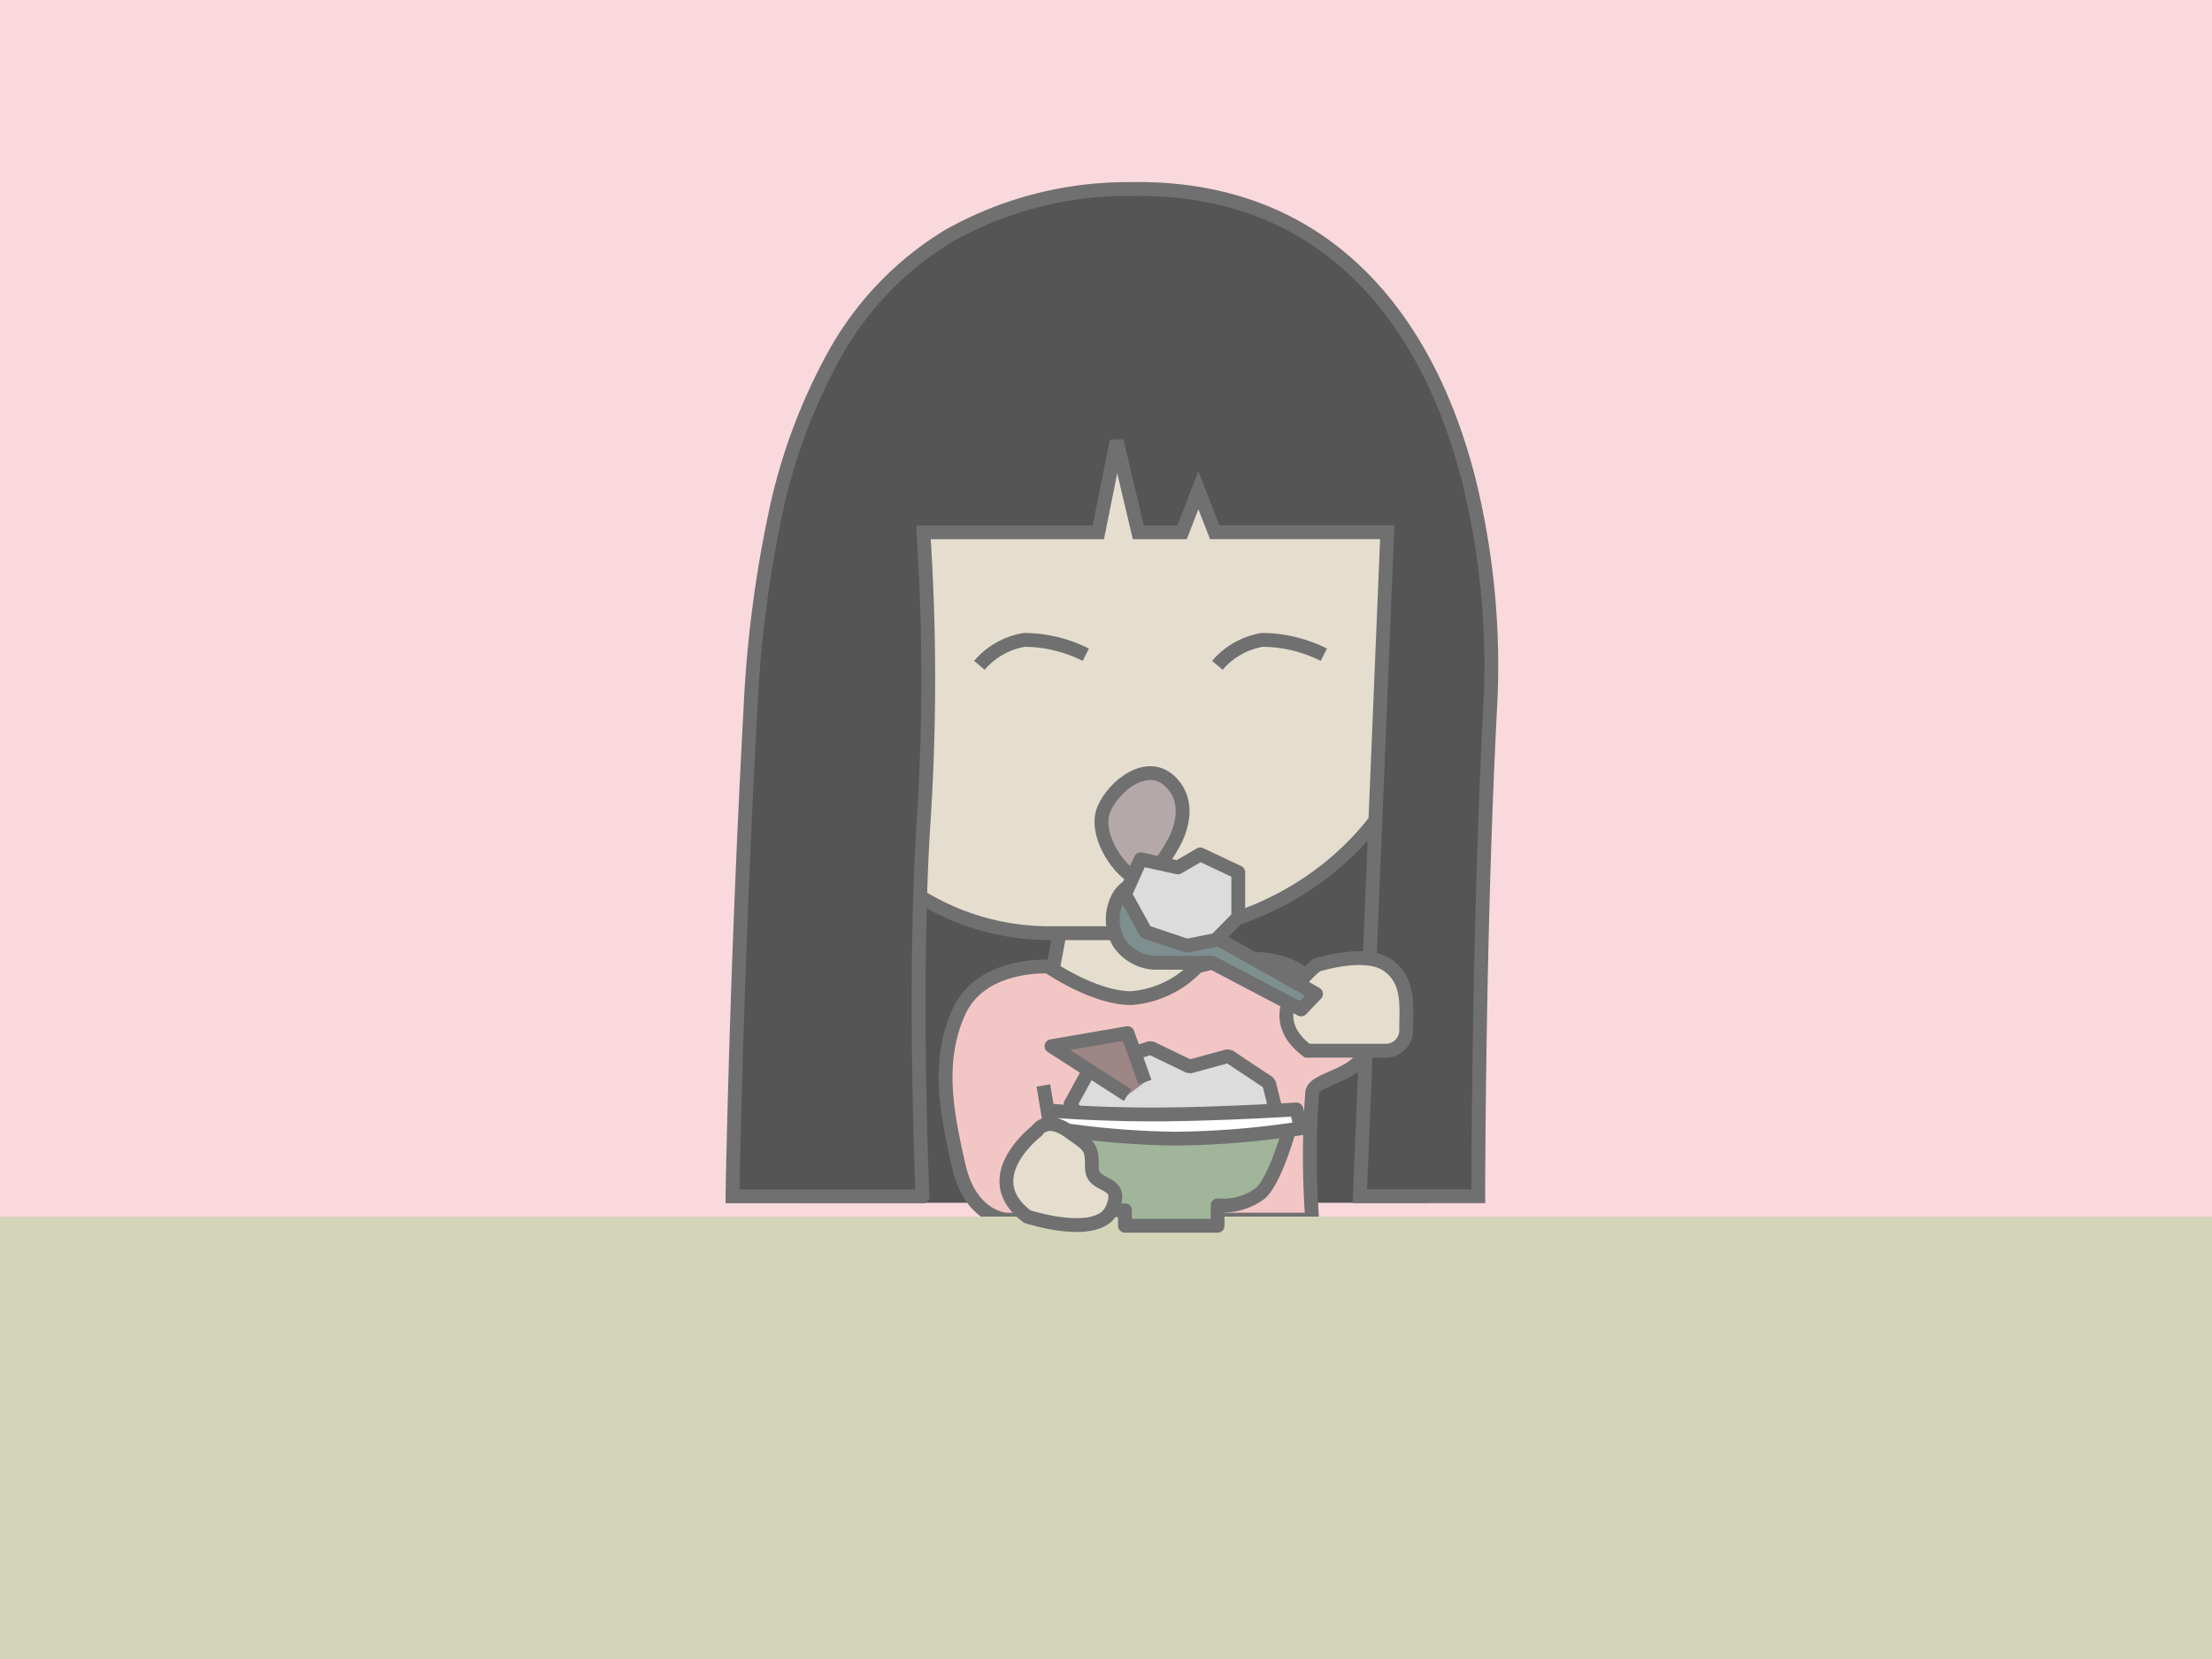 <svg xmlns="http://www.w3.org/2000/svg" xmlns:xlink="http://www.w3.org/1999/xlink" width="160" height="120" viewBox="0 0 160 120">
  <defs>
    <clipPath id="clip-path">
      <rect width="19.238" height="14.936" fill="none"/>
    </clipPath>
  </defs>
  <g id="char-eating" transform="translate(-1315 -739)">
    <rect id="image-5" width="160" height="120" transform="translate(1315 739)" fill="#f9d9dd"/>
    <g id="char-eating-2" data-name="char-eating" transform="translate(102 101)">
      <rect id="hairback" width="45.57" height="31" transform="translate(1270.721 694)" fill="#555"/>
      <path id="neck" d="M4918.186,1696.812l-1.294,6.8,6.832,3.825,3.911-5.95v-4.675Z" transform="translate(-3628.052 -993.867)" fill="#e5decf" stroke="#707070" stroke-width="1"/>
      <g id="face" transform="translate(1265.983 651.667)">
        <g id="Path_42" data-name="Path 42" transform="translate(4.739 6.333)" fill="#e5decf">
          <path d="M 25.373 47.5 L 18.228 47.5 C 13.491 47.5 9.039 45.679 5.69 42.372 C 2.343 39.067 0.5 34.673 0.5 30 L 0.5 18 C 0.5 13.327 2.343 8.933 5.69 5.628 C 9.039 2.321 13.491 0.5 18.228 0.5 L 27.342 0.5 C 32.078 0.5 36.531 2.321 39.879 5.628 C 43.226 8.933 45.07 13.327 45.07 18 L 45.07 30 C 45.07 32.323 44.503 34.603 43.385 36.778 C 42.325 38.84 40.823 40.714 38.921 42.349 C 35.111 45.622 30.173 47.5 25.373 47.5 Z" stroke="none"/>
          <path d="M 18.228 1 C 13.624 1 9.296 2.77 6.041 5.984 C 2.79 9.194 1 13.462 1 18 L 1 30 C 1 34.538 2.79 38.806 6.041 42.016 C 9.296 45.23 13.624 47 18.228 47 L 25.373 47 C 30.055 47 34.874 45.166 38.595 41.969 C 40.448 40.377 41.91 38.553 42.94 36.549 C 44.021 34.446 44.57 32.242 44.57 30 L 44.57 18 C 44.57 13.462 42.779 9.194 39.528 5.984 C 36.274 2.77 31.946 1 27.342 1 L 18.228 1 M 18.228 0 L 27.342 0 C 37.409 0 45.57 8.059 45.57 18 L 45.57 30 C 45.57 39.941 35.44 48 25.373 48 L 18.228 48 C 8.161 48 0 39.941 0 30 L 0 18 C 0 8.059 8.161 0 18.228 0 Z" stroke="none" fill="#707070"/>
        </g>
        <path id="Subtraction_14" data-name="Subtraction 14" d="M13.739,72.865H0V72.81c.03-1.732.328-17.436,1.3-35.179A86.68,86.68,0,0,1,3.042,23.8a41.34,41.34,0,0,1,4.4-11.935,23.221,23.221,0,0,1,8.17-8.456A26.377,26.377,0,0,1,28.663.007C28.881,0,29.1,0,29.318,0,36,0,41.54,2.243,45.8,6.667c3.407,3.54,5.913,8.372,7.45,14.362a56,56,0,0,1,1.548,16.6c-.844,16.244-.853,35.044-.853,35.232H45.378l1.985-48.03H34.884L33.7,21.793l-1.183,3.042H29.352l-1.563-6.611-1.327,6.611H13.806l0,.008a159.377,159.377,0,0,1,0,21.188c-.615,9.92-.252,22.07-.066,26.833Z" transform="translate(0)" fill="#555" stroke="#707070" stroke-width="1"/>
        <path id="Path_41" data-name="Path 41" d="M896.842,746.4c-.7,1.694.926,4.235,2.161,4.893s2.782-2.258,2.782-2.258,1.712-2.635,0-4.517S897.538,744.71,896.842,746.4Z" transform="translate(-869.987 -701.517)" fill="#b4a8a8" stroke="#707070" stroke-width="1"/>
      </g>
      <path id="top" d="M4916.984,1698.92s-4.867-.316-6.49,3.289-.854,7.378,0,11.131,3.416,3.879,3.416,3.879h22.149a62.3,62.3,0,0,1,0-9.187c.089-1.063,3.49-1.212,3.8-3.114.3-1.827-2.542-2.7-3.008-3.721-2.083-4.575-9.121-2.277-9.121-2.277a7.352,7.352,0,0,1-4.765,2.277C4920.276,1701.2,4916.984,1698.92,4916.984,1698.92Z" transform="translate(-3628.145 -991)" fill="#f3c6c6" stroke="#707070" stroke-width="1"/>
      <path id="eye" d="M8845.957,727.126a5.417,5.417,0,0,1,3.258-1.842,10.047,10.047,0,0,1,4.439,1.075" transform="translate(-7562.114 -41)" fill="none" stroke="#707070" stroke-width="1"/>
      <path id="eye-2" data-name="eye" d="M8845.957,727.126a5.417,5.417,0,0,1,3.258-1.842,10.047,10.047,0,0,1,4.439,1.075" transform="translate(-7544.899 -41)" fill="none" stroke="#707070" stroke-width="1"/>
      <path id="hand" d="M4915.393,1717c-3.757-2.817.683-6.19.683-6.19s3.505-1.138,5.124,0,1.349,3.006,1.349,4.554A1.5,1.5,0,0,1,4921.2,1717Z" transform="translate(-3607.837 -1003)" fill="#e5decf" stroke="#707070" stroke-width="1"/>
      <path id="crease" d="M5268.015,719.453l-.487-2.94Z" transform="translate(-3979.057)" fill="none" stroke="#707070" stroke-width="1"/>
      <path id="spoon" d="M5286.11,711.016l-6.426-3.378h-4.245a3.3,3.3,0,0,1-2.537-1.5,3.4,3.4,0,0,1,0-3.274,2.254,2.254,0,0,1,1.931-1.117s2.78-.513,3.384.585a15.77,15.77,0,0,1,1.077,3.13l7.893,4.429Z" transform="translate(-3978.995)" fill="#7e8f90" stroke="#707070" stroke-linejoin="round" stroke-width="1"/>
      <path id="food_spoon" data-name="food spoon" d="M5272.353,702.69l1.5,2.716,2.984,1,2.093-.413,1.621-1.653V701.1l-2.75-1.3-1.615.945-2.691-.591Z" transform="translate(-3977.983)" fill="#dcdcdc" stroke="#707070" stroke-linejoin="round" stroke-width="1"/>
      <rect id="table" width="160" height="32" transform="translate(1213 726)" fill="#d4d5b8"/>
      <g id="food" transform="translate(1288.438 712.228)" clip-path="url(#clip-path)">
        <path id="food-2" data-name="food" d="M5269.406,717.983l1.554-2.833,4.3-1.358,2.816,1.358,2.811-.768,2.93,1.949.418,1.652-3.714,3.072-8.132-.472Z" transform="translate(-5267.471 -712.228)" fill="#dcdcdc" stroke="#707070" stroke-linejoin="bevel" stroke-width="1"/>
        <path id="bowl" d="M5268.75,719.578s1.1,4.015,2.159,5.078a3.259,3.259,0,0,0,2.505.886v1.122h6.7v-1.476a4.5,4.5,0,0,0,3.109-.886c1.166-1.078,2.207-5.078,2.207-5.078Z" transform="translate(-5267.48 -712.228)" fill="#a1b59b" stroke="#707070" stroke-linecap="round" stroke-linejoin="round" stroke-width="1"/>
        <path id="bowl_rim" data-name="bowl rim" d="M0,.713v1.24a61.607,61.607,0,0,0,9.055.468,62.861,62.861,0,0,0,9.06-1.067L17.744,0S12.312.53,7.876.709,0,.713,0,.713Z" transform="matrix(0.999, 0.035, -0.035, 0.999, 0.61, 5.398)" fill="#fff" stroke="#707070" stroke-linejoin="round" stroke-width="1"/>
        <path id="food_topping" data-name="food topping" d="M5274.864,716.271h0l-1.256-3.543-5.5.945,5.5,3.543" transform="translate(-5267.488 -712.228)" fill="#9d8686" stroke="#707070" stroke-linejoin="round" stroke-width="1"/>
      </g>
      <path id="hand-2" data-name="hand" d="M4915.393,1717c-3.757-2.817.683-6.19.683-6.19s.669-1.138,2.288,0,1.708,1.12,1.708,2.667,2.445.758,1.458,2.984S4915.393,1717,4915.393,1717Z" transform="translate(-3628.09 -991)" fill="#e5decf" stroke="#707070" stroke-width="1"/>
    </g>
  </g>
</svg>
